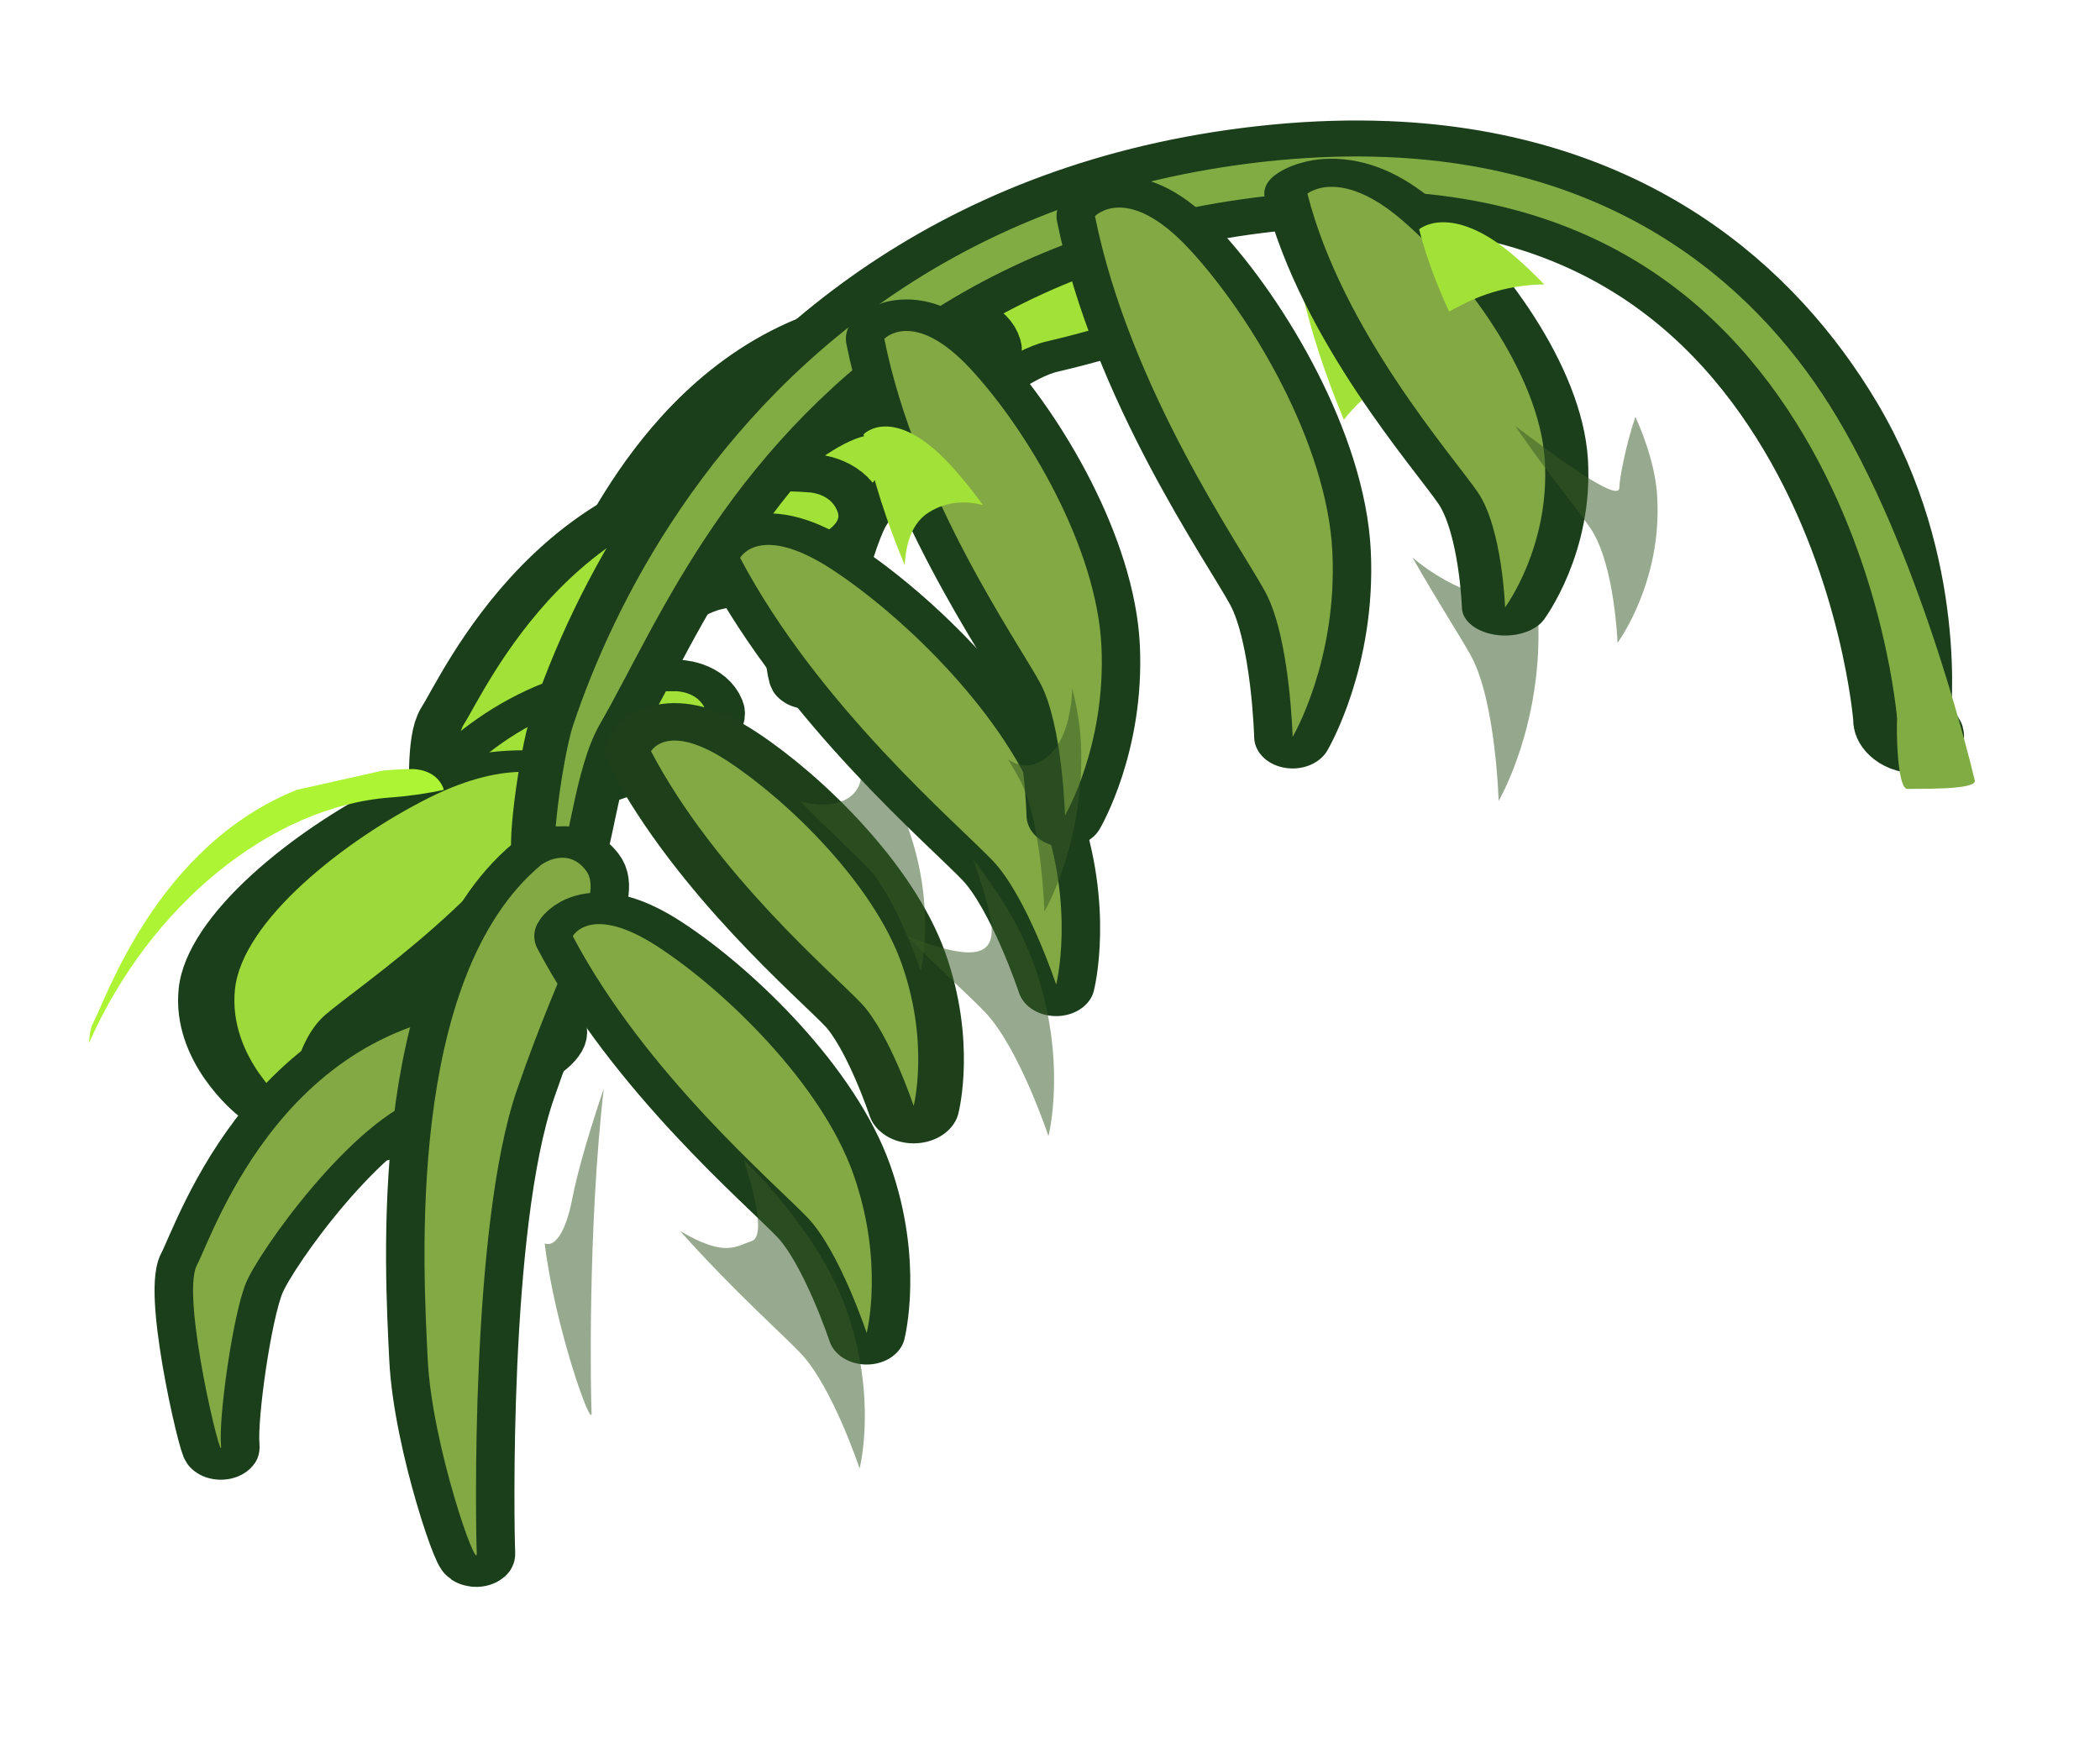 <?xml version="1.0" encoding="UTF-8" standalone="no"?>
<!-- Created with Inkscape (http://www.inkscape.org/) -->

<svg
   xmlns:dc="http://purl.org/dc/elements/1.1/"
   xmlns:cc="http://creativecommons.org/ns#"
   xmlns:rdf="http://www.w3.org/1999/02/22-rdf-syntax-ns#"
   xmlns:svg="http://www.w3.org/2000/svg"
   xmlns="http://www.w3.org/2000/svg"
   xmlns:xlink="http://www.w3.org/1999/xlink"
   xmlns:sodipodi="http://sodipodi.sourceforge.net/DTD/sodipodi-0.dtd"
   xmlns:inkscape="http://www.inkscape.org/namespaces/inkscape"
   width="247.71"
   height="206.823"
   viewBox="0 0 65.54 54.722"
   version="1.1"
   id="svg23489"
   inkscape:version="0.48.5 r10040"
   sodipodi:docname="leaf_05.svg"
   tags="palm tree leaf,tree leaf,tree part, leaves, leaf, palm tree,tree, tree part">
  <defs
     id="defs23483">
    <linearGradient
       inkscape:collect="always"
       xlink:href="#linearGradient26050"
       id="linearGradient26097"
       gradientUnits="userSpaceOnUse"
       x1="-3444.059"
       y1="8170.065"
       x2="-3439.363"
       y2="8221.897" />
    <linearGradient
       inkscape:collect="always"
       id="linearGradient26050">
      <stop
         style="stop-color:#7fad44;stop-opacity:1;"
         offset="0"
         id="stop26052" />
      <stop
         style="stop-color:#c88a37;stop-opacity:1"
         offset="1"
         id="stop26054" />
    </linearGradient>
  </defs>
  <sodipodi:namedview
     id="base"
     pagecolor="#7d848b"
     bordercolor="#666666"
     borderopacity="1.0"
     inkscape:pageopacity="0"
     inkscape:pageshadow="2"
     inkscape:zoom="0.30135381"
     inkscape:cx="520.67942"
     inkscape:cy="-96.412758"
     inkscape:document-units="px"
     inkscape:current-layer="layer1"
     showgrid="false"
     inkscape:pagecheckerboard="false"
     showborder="true"
     units="px"
     inkscape:window-width="1920"
     inkscape:window-height="1017"
     inkscape:window-x="-8"
     inkscape:window-y="-8"
     inkscape:window-maximized="1"
     inkscape:showpageshadow="false"
     guidetolerance="28"
     fit-margin-top="15"
     fit-margin-left="15"
     fit-margin-bottom="15"
     fit-margin-right="15">
    <inkscape:grid
       type="xygrid"
       id="grid24034"
       spacingx="1px"
       spacingy="1px"
       empspacing="8"
       visible="true"
       enabled="true"
       snapvisiblegridlinesonly="true"
       originx="940.923px"
       originy="-706.563px" />
  </sodipodi:namedview>
  <g
     inkscape:label="Layer 1"
     inkscape:groupmode="layer"
     id="layer1"
     transform="translate(109.487,-150.288)">
    <g
       transform="matrix(1.296,0,0,1.063,73.758,-2843.421)"
       id="g25451">
      <g
         id="g25453"
         transform="matrix(0.835,0.195,-0.195,0.835,578.673,423.87)">
        <path
           transform="matrix(0.265,0,0,0.265,-6.3049604e-6,18.562)"
           inkscape:connector-curvature="0"
           id="path25455"
           d="m -565.234,10908.612 c -24.219,3.125 -27.734,33.203 -28.906,37.5 -1.172,4.297 6.641,26.172 5.859,22.656 -0.781,-3.515 -1.172,-16.796 -0.391,-21.093 0.781,-4.297 8.203,-22.657 15.234,-26.563 7.031,-3.906 12.891,-8.203 11.719,-10.547 -1.172,-2.343 -3.516,-1.953 -3.516,-1.953 z"
           style="color:#000000;fill:#00ff00;fill-opacity:1;fill-rule:nonzero;stroke:#1b3e1b;stroke-width:8.162;stroke-linecap:round;stroke-linejoin:round;stroke-miterlimit:4;stroke-opacity:1;stroke-dasharray:none;stroke-dashoffset:0;marker:none;visibility:visible;display:inline;overflow:visible;enable-background:accumulate" />
        <path
           style="color:#000000;fill:#a2e138;fill-opacity:1;fill-rule:nonzero;stroke:none;stroke-width:12;marker:none;visibility:visible;display:inline;overflow:visible;enable-background:accumulate"
           d="m -565.234,10908.612 c -24.219,3.125 -27.734,33.203 -28.906,37.5 -1.172,4.297 6.641,26.172 5.859,22.656 -0.781,-3.515 -1.172,-16.796 -0.391,-21.093 0.781,-4.297 8.203,-22.657 15.234,-26.563 7.031,-3.906 12.891,-8.203 11.719,-10.547 -1.172,-2.343 -3.516,-1.953 -3.516,-1.953 z"
           id="path25457"
           inkscape:connector-curvature="0"
           transform="matrix(0.265,0,0,0.265,-6.3049604e-6,18.562)" />
      </g>
      <g
         transform="matrix(0.835,0.195,-0.195,0.835,573.996,425.77)"
         id="g25459">
        <path
           style="color:#000000;fill:#00ff00;fill-opacity:1;fill-rule:nonzero;stroke:#1b3e1b;stroke-width:8.162;stroke-linecap:round;stroke-linejoin:round;stroke-miterlimit:4;stroke-opacity:1;stroke-dasharray:none;stroke-dashoffset:0;marker:none;visibility:visible;display:inline;overflow:visible;enable-background:accumulate"
           d="m -565.234,10908.612 c -24.219,3.125 -27.734,33.203 -28.906,37.5 -1.172,4.297 6.641,26.172 5.859,22.656 -0.781,-3.515 -1.172,-16.796 -0.391,-21.093 0.781,-4.297 8.203,-22.657 15.234,-26.563 7.031,-3.906 12.891,-8.203 11.719,-10.547 -1.172,-2.343 -3.516,-1.953 -3.516,-1.953 z"
           id="path25461"
           inkscape:connector-curvature="0"
           transform="matrix(0.265,0,0,0.265,-6.3049604e-6,18.562)" />
        <path
           transform="matrix(0.265,0,0,0.265,-6.3049604e-6,18.562)"
           inkscape:connector-curvature="0"
           id="path25463"
           d="m -565.234,10908.612 c -24.219,3.125 -27.734,33.203 -28.906,37.5 -1.172,4.297 6.641,26.172 5.859,22.656 -0.781,-3.515 -1.172,-16.796 -0.391,-21.093 0.781,-4.297 8.203,-22.657 15.234,-26.563 7.031,-3.906 12.891,-8.203 11.719,-10.547 -1.172,-2.343 -3.516,-1.953 -3.516,-1.953 z"
           style="color:#000000;fill:#a2e138;fill-opacity:1;fill-rule:nonzero;stroke:none;stroke-width:12;marker:none;visibility:visible;display:inline;overflow:visible;enable-background:accumulate" />
      </g>
      <g
         id="g25465"
         transform="matrix(0.835,0.195,-0.195,0.835,570.507,430.648)">
        <path
           transform="matrix(0.265,0,0,0.265,-6.3049604e-6,18.562)"
           inkscape:connector-curvature="0"
           id="path25467"
           d="m -565.234,10908.612 c -24.219,3.125 -27.734,33.203 -28.906,37.5 -1.172,4.297 6.641,26.172 5.859,22.656 -0.781,-3.515 -1.172,-16.796 -0.391,-21.093 0.781,-4.297 8.203,-22.657 15.234,-26.563 7.031,-3.906 12.891,-8.203 11.719,-10.547 -1.172,-2.343 -3.516,-1.953 -3.516,-1.953 z"
           style="color:#000000;fill:#00ff00;fill-opacity:1;fill-rule:nonzero;stroke:#1b3e1b;stroke-width:10;stroke-linecap:round;stroke-linejoin:round;stroke-miterlimit:4;stroke-opacity:1;stroke-dasharray:none;stroke-dashoffset:0;marker:none;visibility:visible;display:inline;overflow:visible;enable-background:accumulate" />
        <path
           style="color:#000000;fill:#a2e138;fill-opacity:1;fill-rule:nonzero;stroke:none;stroke-width:12;marker:none;visibility:visible;display:inline;overflow:visible;enable-background:accumulate"
           d="m -565.234,10908.612 c -24.219,3.125 -27.734,33.203 -28.906,37.5 -1.172,4.297 6.641,26.172 5.859,22.656 -0.781,-3.515 -1.172,-16.796 -0.391,-21.093 0.781,-4.297 8.203,-22.657 15.234,-26.563 7.031,-3.906 12.891,-8.203 11.719,-10.547 -1.172,-2.343 -3.516,-1.953 -3.516,-1.953 z"
           id="path25469"
           inkscape:connector-curvature="0"
           transform="matrix(0.265,0,0,0.265,-6.3049604e-6,18.562)" />
      </g>
      <g
         transform="matrix(0.849,0.123,-0.123,0.849,359.894,384.969)"
         id="g25471">
        <path
           style="color:#000000;fill:#00ff00;fill-opacity:1;fill-rule:nonzero;stroke:#1b3e1b;stroke-width:8.162;stroke-linecap:round;stroke-linejoin:round;stroke-miterlimit:4;stroke-opacity:1;stroke-dasharray:none;stroke-dashoffset:0;marker:none;visibility:visible;display:inline;overflow:visible;enable-background:accumulate"
           d="m -565.234,10908.612 c -24.219,3.125 -27.734,33.203 -28.906,37.5 -1.172,4.297 6.641,26.172 5.859,22.656 -0.781,-3.515 -1.172,-16.796 -0.391,-21.093 0.781,-4.297 8.203,-22.657 15.234,-26.563 7.031,-3.906 12.891,-8.203 11.719,-10.547 -1.172,-2.343 -3.516,-1.953 -3.516,-1.953 z"
           id="path25473"
           inkscape:connector-curvature="0"
           transform="matrix(0.265,0,0,0.265,-6.3049604e-6,18.562)" />
        <path
           transform="matrix(0.265,0,0,0.265,-6.3049604e-6,18.562)"
           inkscape:connector-curvature="0"
           id="path25475"
           d="m -565.234,10908.612 c -24.219,3.125 -27.734,33.203 -28.906,37.5 -1.172,4.297 6.641,26.172 5.859,22.656 -0.781,-3.515 -1.172,-16.796 -0.391,-21.093 0.781,-4.297 8.203,-22.657 15.234,-26.563 7.031,-3.906 12.891,-8.203 11.719,-10.547 -1.172,-2.343 -3.516,-1.953 -3.516,-1.953 z"
           style="color:#000000;fill:#a2e138;fill-opacity:1;fill-rule:nonzero;stroke:none;stroke-width:12;marker:none;visibility:visible;display:inline;overflow:visible;enable-background:accumulate" />
      </g>
      <g
         id="g25477"
         transform="matrix(-1.433,0.167,0.357,0.669,-1379.469,918.979)">
        <path
           inkscape:connector-curvature="0"
           id="path25479"
           d="m -149.017,2907.342 c 1.874,4.333 5.269,7.846 6.089,8.899 0.82,1.054 1.522,3.63 1.522,3.63 0,0 0.468,-2.225 -0.351,-5.035 -0.82,-2.81 -3.279,-5.737 -5.035,-7.143 -1.756,-1.405 -2.225,-0.351 -2.225,-0.351 z"
           style="color:#000000;fill:#00ff00;fill-opacity:1;fill-rule:nonzero;stroke:#1b3e1b;stroke-width:1.836;stroke-linecap:round;stroke-linejoin:round;stroke-miterlimit:4;stroke-opacity:1;stroke-dasharray:none;stroke-dashoffset:0;marker:none;visibility:visible;display:inline;overflow:visible;enable-background:accumulate" />
        <path
           style="color:#000000;fill:#9dd93a;fill-opacity:1;fill-rule:nonzero;stroke:none;stroke-width:3.175;marker:none;visibility:visible;display:inline;overflow:visible;enable-background:accumulate"
           d="m -149.017,2907.342 c 1.874,4.333 5.269,7.846 6.089,8.899 0.82,1.054 1.522,3.63 1.522,3.63 0,0 0.468,-2.225 -0.351,-5.035 -0.82,-2.81 -3.279,-5.737 -5.035,-7.143 -1.756,-1.405 -2.225,-0.351 -2.225,-0.351 z"
           id="path25481"
           inkscape:connector-curvature="0" />
      </g>
      <g
         id="g25483"
         transform="matrix(0.849,0.123,-0.123,0.849,356.094,394.323)">
        <path
           transform="matrix(0.265,0,0,0.265,-6.3049604e-6,18.562)"
           inkscape:connector-curvature="0"
           id="path25485"
           d="m -565.234,10908.612 c -24.219,3.125 -27.734,33.203 -28.906,37.5 -1.172,4.297 6.641,26.172 5.859,22.656 -0.781,-3.515 -1.172,-16.796 -0.391,-21.093 0.781,-4.297 8.203,-22.657 15.234,-26.563 7.031,-3.906 12.891,-8.203 11.719,-10.547 -1.172,-2.343 -3.516,-1.953 -3.516,-1.953 z"
           style="color:#000000;fill:#00ff00;fill-opacity:1;fill-rule:nonzero;stroke:#1b3e1b;stroke-width:8.162;stroke-linecap:round;stroke-linejoin:round;stroke-miterlimit:4;stroke-opacity:1;stroke-dasharray:none;stroke-dashoffset:0;marker:none;visibility:visible;display:inline;overflow:visible;enable-background:accumulate" />
        <path
           style="color:#000000;fill:#83a944;fill-opacity:1;fill-rule:nonzero;stroke:none;stroke-width:12;marker:none;visibility:visible;display:inline;overflow:visible;enable-background:accumulate"
           d="m -565.234,10908.612 c -24.219,3.125 -27.734,33.203 -28.906,37.5 -1.172,4.297 6.641,26.172 5.859,22.656 -0.781,-3.515 -1.172,-16.796 -0.391,-21.093 0.781,-4.297 8.203,-22.657 15.234,-26.563 7.031,-3.906 12.891,-8.203 11.719,-10.547 -1.172,-2.343 -3.516,-1.953 -3.516,-1.953 z"
           id="path25487"
           inkscape:connector-curvature="0"
           transform="matrix(0.265,0,0,0.265,-6.3049604e-6,18.562)" />
        <path
           inkscape:connector-curvature="0"
           style="color:#000000;fill:#acf434;fill-opacity:1;fill-rule:nonzero;stroke:none;stroke-width:12;marker:none;visibility:visible;display:inline;overflow:visible;enable-background:accumulate"
           d="m -489.625,10668.344 c -0.943,-0.01 -1.833,0.07 -2.719,0.156 -3.565,0.99 -4.14,1.12 -7.875,2.156 -12.724,6.242 -17.332,23.144 -18.562,25.969 -0.203,0.466 -0.311,1.213 -0.344,2.156 5.533,-15.347 16.642,-26.3 27.438,-27.281 1.817,-0.165 3.412,-0.468 4.844,-0.844 -0.01,-0.07 -0.008,-0.147 -0.031,-0.218 -0.705,-2.134 -2.75,-2.094 -2.75,-2.094 z"
           transform="matrix(0.305,-0.044,0.044,0.305,-473.947,-373.777)"
           id="path25489" />
      </g>
      <g
         id="g25491"
         transform="matrix(1.117,0,0,1.117,87.05,-315.128)">
        <path
           style="font-size:medium;font-style:normal;font-variant:normal;font-weight:normal;font-stretch:normal;text-indent:0;text-align:start;text-decoration:none;line-height:normal;letter-spacing:normal;word-spacing:normal;text-transform:none;direction:ltr;block-progression:tb;writing-mode:lr-tb;text-anchor:start;baseline-shift:baseline;color:#000000;fill:#7fad44;fill-opacity:1;stroke:#1b3e1b;stroke-width:1.891;stroke-linejoin:round;stroke-miterlimit:4;stroke-opacity:1;stroke-dasharray:none;marker:none;visibility:visible;display:inline;overflow:visible;enable-background:accumulate;font-family:Sans;-inkscape-font-specification:Sans"
           d="m -174.636,2807.54 c -0.73,-0.036 -1.51,-0.01 -2.329,0.085 -6.539,0.767 -10.552,5.005 -12.866,9.14 -1.157,2.068 -1.894,4.124 -2.329,5.715 -0.217,0.796 -0.538,3.567 -0.319,3.488 0.219,-0.079 0.342,-2.343 0.891,-3.506 0.666,-1.413 1.343,-3.239 2.455,-5.226 2.224,-3.974 6.005,-7.978 12.264,-8.712 6.248,-0.733 9.459,2.675 11.236,6.315 1.776,3.639 2.018,7.47 2.018,7.47 -0.016,0.254 0.198,0.496 0.429,0.484 0.231,-0.012 -0.183,-0.275 -0.221,-0.527 0,0 0.388,-4.011 -1.489,-7.856 -1.642,-3.364 -4.633,-6.624 -9.741,-6.871 z"
           id="path25493"
           inkscape:connector-curvature="0"
           sodipodi:nodetypes="ccccssccscscscc" />
        <path
           sodipodi:nodetypes="ccccssccscscscc"
           inkscape:connector-curvature="0"
           id="path25495"
           d="m -174.636,2807.54 c -0.73,-0.036 -1.51,-0.01 -2.329,0.085 -6.539,0.767 -10.552,5.005 -12.866,9.14 -1.157,2.068 -1.894,4.124 -2.329,5.715 -0.217,0.796 -0.538,3.567 -0.319,3.488 0.219,-0.079 0.342,-2.343 0.891,-3.506 0.666,-1.413 1.343,-3.239 2.455,-5.226 2.224,-3.974 6.005,-7.978 12.264,-8.712 6.248,-0.733 9.459,2.675 11.236,6.315 1.776,3.639 2.018,7.47 2.018,7.47 -0.016,0.254 -0.004,1.853 0.227,1.841 0.231,-0.012 1.485,0.033 1.448,-0.219 0,0 -1.078,-5.675 -2.955,-9.52 -1.642,-3.364 -4.633,-6.624 -9.741,-6.871 z"
           style="font-size:medium;font-style:normal;font-variant:normal;font-weight:normal;font-stretch:normal;text-indent:0;text-align:start;text-decoration:none;line-height:normal;letter-spacing:normal;word-spacing:normal;text-transform:none;direction:ltr;block-progression:tb;writing-mode:lr-tb;text-anchor:start;baseline-shift:baseline;color:#000000;fill:#7fad44;fill-opacity:1;stroke:none;stroke-width:1.323;marker:none;visibility:visible;display:inline;overflow:visible;enable-background:accumulate;font-family:Sans;-inkscape-font-specification:Sans" />
      </g>
      <g
         id="g25497"
         transform="matrix(0.999,-0.039,0.039,0.999,-92.112,-69.897)"
         inkscape:transform-center-x="5.8692067"
         inkscape:transform-center-y="35.259106">
        <path
           sodipodi:nodetypes="cssccc"
           inkscape:connector-curvature="0"
           id="path25499"
           d="m -149.83,2908.633 c -3.41,3.197 -3.303,11.827 -3.303,14.384 0,2.557 0.959,6.393 0.959,5.753 0,-0.639 0.213,-9.589 1.492,-13.531 1.279,-3.943 2.344,-5.647 1.918,-6.393 -0.426,-0.746 -1.065,-0.213 -1.065,-0.213 z"
           style="color:#000000;fill:#00ff00;stroke:#1b3e1b;stroke-width:1.852;stroke-linecap:round;stroke-linejoin:round;stroke-miterlimit:4;stroke-opacity:1;stroke-dasharray:none;stroke-dashoffset:0;marker:none;visibility:visible;display:inline;overflow:visible;enable-background:accumulate" />
        <path
           style="color:#000000;fill:#83a944;fill-opacity:1;stroke:none;stroke-width:3.175;marker:none;visibility:visible;display:inline;overflow:visible;enable-background:accumulate"
           d="m -149.83,2908.633 c -3.41,3.197 -3.303,11.827 -3.303,14.384 0,2.557 0.959,6.393 0.959,5.753 0,-0.639 0.213,-9.589 1.492,-13.531 1.279,-3.943 2.344,-5.647 1.918,-6.393 -0.426,-0.746 -1.065,-0.213 -1.065,-0.213 z"
           id="path25501"
           inkscape:connector-curvature="0"
           sodipodi:nodetypes="cssccc" />
        <path
           inkscape:connector-curvature="0"
           style="opacity:0.518;color:#000000;fill:#365a26;fill-opacity:1;stroke:none;stroke-width:3.175;marker:none;visibility:visible;display:inline;overflow:visible;enable-background:accumulate"
           d="m -492.688,10712.969 c -1.219,4.393 -2.369,8.985 -2.906,12.343 -0.557,3.481 -1.541,5.346 -2.5,4.876 0.913,9.388 4.335,21.005 4.25,18.812 -0.068,-1.765 -0.352,-20.292 1.156,-36.031 z"
           transform="matrix(0.264,0.01,-0.01,0.264,88.615,91.963)"
           id="path25503" />
      </g>
      <g
         id="g25505"
         transform="matrix(0.93,0,0,0.93,10.986,139.941)">
        <path
           inkscape:connector-curvature="0"
           id="path25507"
           d="m -149.017,2907.342 c 1.874,4.333 5.269,7.846 6.089,8.899 0.82,1.054 1.522,3.63 1.522,3.63 0,0 0.468,-2.225 -0.351,-5.035 -0.82,-2.81 -3.279,-5.737 -5.035,-7.143 -1.756,-1.405 -2.225,-0.351 -2.225,-0.351 z"
           style="color:#000000;fill:#00ff00;fill-opacity:1;fill-rule:nonzero;stroke:#1b3e1b;stroke-width:1.992;stroke-linecap:round;stroke-linejoin:round;stroke-miterlimit:4;stroke-opacity:1;stroke-dasharray:none;stroke-dashoffset:0;marker:none;visibility:visible;display:inline;overflow:visible;enable-background:accumulate" />
        <path
           style="color:#000000;fill:#83a944;fill-opacity:1;fill-rule:nonzero;stroke:none;stroke-width:3.175;marker:none;visibility:visible;display:inline;overflow:visible;enable-background:accumulate"
           d="m -149.017,2907.342 c 1.874,4.333 5.269,7.846 6.089,8.899 0.82,1.054 1.522,3.63 1.522,3.63 0,0 0.468,-2.225 -0.351,-5.035 -0.82,-2.81 -3.279,-5.737 -5.035,-7.143 -1.756,-1.405 -2.225,-0.351 -2.225,-0.351 z"
           id="path25509"
           inkscape:connector-curvature="0" />
        <path
           inkscape:connector-curvature="0"
           style="opacity:0.518;color:#000000;fill:#365a26;fill-opacity:1;fill-rule:nonzero;stroke:none;stroke-width:3.175;marker:none;visibility:visible;display:inline;overflow:visible;enable-background:accumulate"
           d="m -465.906,10684 c 0.665,2.454 2.17,8.526 0.75,9.094 -1.438,0.575 -2.389,1.834 -6.5,-1.125 4.819,6.588 9.338,11.466 10.969,13.562 2.88,3.704 5.344,12.75 5.344,12.75 0,0 1.661,-7.813 -1.219,-17.687 -1.685,-5.778 -5.363,-11.688 -9.344,-16.594 z"
           transform="matrix(0.285,0,0,0.285,-11.817,-130.561)"
           id="path25511" />
      </g>
      <g
         transform="matrix(0.831,0,0,0.831,-1.882,422.341)"
         id="g25513">
        <path
           style="color:#000000;fill:#0d9500;fill-opacity:1;fill-rule:nonzero;stroke:#1d401b;stroke-width:2.646;stroke-linecap:round;stroke-linejoin:round;stroke-miterlimit:4;stroke-opacity:1;stroke-dasharray:none;stroke-dashoffset:0;marker:none;visibility:visible;display:inline;overflow:visible;enable-background:accumulate"
           d="m -149.017,2907.342 c 1.874,4.333 5.269,7.846 6.089,8.899 0.82,1.054 1.522,3.63 1.522,3.63 0,0 0.468,-2.225 -0.351,-5.035 -0.82,-2.81 -3.279,-5.737 -5.035,-7.143 -1.756,-1.405 -2.225,-0.351 -2.225,-0.351 z"
           id="path25515"
           inkscape:connector-curvature="0" />
        <path
           inkscape:connector-curvature="0"
           id="path25517"
           d="m -149.017,2907.342 c 1.874,4.333 5.269,7.846 6.089,8.899 0.82,1.054 1.522,3.63 1.522,3.63 0,0 0.468,-2.225 -0.351,-5.035 -0.82,-2.81 -3.279,-5.737 -5.035,-7.143 -1.756,-1.405 -2.225,-0.351 -2.225,-0.351 z"
           style="color:#000000;fill:#83a944;fill-opacity:1;fill-rule:nonzero;stroke:none;stroke-width:3.175;marker:none;visibility:visible;display:inline;overflow:visible;enable-background:accumulate" />
        <path
           inkscape:connector-curvature="0"
           style="opacity:0.518;color:#000000;fill:#365a26;fill-opacity:1;fill-rule:nonzero;stroke:none;stroke-width:3.175;marker:none;visibility:visible;display:inline;overflow:visible;enable-background:accumulate"
           d="m -456.75,10669.938 c -0.111,0.679 -0.099,1.562 0.094,2.624 0.513,2.822 -1.585,5.07 -5.469,3.813 2.808,3.484 5.154,6.109 6.188,7.437 2.574,3.311 4.781,11.407 4.781,11.407 0,0 1.449,-6.988 -1.125,-15.813 -0.932,-3.193 -2.537,-6.423 -4.469,-9.468 z"
           transform="matrix(0.318,0,0,0.318,2.265,-485.978)"
           id="path25519" />
      </g>
      <g
         id="g25521"
         transform="translate(25.447,-74.68)">
        <path
           inkscape:connector-curvature="0"
           id="path25523"
           d="m -149.017,2907.342 c 1.874,4.333 5.269,7.846 6.089,8.899 0.82,1.054 1.522,3.63 1.522,3.63 0,0 0.468,-2.225 -0.351,-5.035 -0.82,-2.81 -3.279,-5.737 -5.035,-7.143 -1.756,-1.405 -2.225,-0.351 -2.225,-0.351 z"
           style="color:#000000;fill:#00ff00;fill-opacity:1;fill-rule:nonzero;stroke:#1b3e1b;stroke-width:1.852;stroke-linecap:round;stroke-linejoin:round;stroke-miterlimit:4;stroke-opacity:1;stroke-dasharray:none;stroke-dashoffset:0;marker:none;visibility:visible;display:inline;overflow:visible;enable-background:accumulate" />
        <path
           style="color:#000000;fill:#83a944;fill-opacity:1;fill-rule:nonzero;stroke:none;stroke-width:3.175;marker:none;visibility:visible;display:inline;overflow:visible;enable-background:accumulate"
           d="m -149.017,2907.342 c 1.874,4.333 5.269,7.846 6.089,8.899 0.82,1.054 1.522,3.63 1.522,3.63 0,0 0.468,-2.225 -0.351,-5.035 -0.82,-2.81 -3.279,-5.737 -5.035,-7.143 -1.756,-1.405 -2.225,-0.351 -2.225,-0.351 z"
           id="path25525"
           inkscape:connector-curvature="0" />
        <path
           inkscape:connector-curvature="0"
           style="opacity:0.518;color:#000000;fill:#365a26;fill-opacity:1;fill-rule:nonzero;stroke:none;stroke-width:3.175;marker:none;visibility:visible;display:inline;overflow:visible;enable-background:accumulate"
           d="m -445.094,10652.688 c 0.633,2.256 1.253,4.599 1.531,6.406 0.644,4.186 -1.117,5.122 -7.562,2.062 3.214,3.962 5.896,6.898 7.094,8.438 3.098,3.984 5.75,13.718 5.75,13.718 0,0 1.785,-8.409 -1.312,-19.031 -1.14,-3.909 -3.122,-7.873 -5.5,-11.593 z"
           transform="matrix(0.265,0,0,0.265,-25.447,93.243)"
           id="path25527" />
      </g>
      <g
         transform="matrix(0.97,0.242,-0.242,0.97,728.026,42.172)"
         id="g25529">
        <path
           style="color:#000000;fill:#00ff00;fill-opacity:1;fill-rule:nonzero;stroke:#1b3e1b;stroke-width:1.852;stroke-linecap:round;stroke-linejoin:round;stroke-miterlimit:4;stroke-opacity:1;stroke-dasharray:none;stroke-dashoffset:0;marker:none;visibility:visible;display:inline;overflow:visible;enable-background:accumulate"
           d="m -149.017,2907.342 c 1.874,4.333 5.269,7.846 6.089,8.899 0.82,1.054 1.522,3.63 1.522,3.63 0,0 0.468,-2.225 -0.351,-5.035 -0.82,-2.81 -3.279,-5.737 -5.035,-7.143 -1.756,-1.405 -2.225,-0.351 -2.225,-0.351 z"
           id="path25531"
           inkscape:connector-curvature="0" />
        <path
           inkscape:connector-curvature="0"
           id="path25533"
           d="m -149.017,2907.342 c 1.874,4.333 5.269,7.846 6.089,8.899 0.82,1.054 1.522,3.63 1.522,3.63 0,0 0.468,-2.225 -0.351,-5.035 -0.82,-2.81 -3.279,-5.737 -5.035,-7.143 -1.756,-1.405 -2.225,-0.351 -2.225,-0.351 z"
           style="color:#000000;fill:#83a944;fill-opacity:1;fill-rule:nonzero;stroke:none;stroke-width:3.175;marker:none;visibility:visible;display:inline;overflow:visible;enable-background:accumulate" />
        <path
           inkscape:connector-curvature="0"
           style="opacity:0.518;color:#000000;fill:#365a26;fill-opacity:1;fill-rule:nonzero;stroke:none;stroke-width:3.175;marker:none;visibility:visible;display:inline;overflow:visible;enable-background:accumulate"
           d="m -432.656,10643.594 c -0.126,3.185 -0.753,6.215 -2.406,7.718 -1.204,1.095 -2.321,1.076 -3.438,0.157 0.43,0.865 0.786,1.602 1.031,2.156 2.043,4.615 2.281,14.719 2.281,14.719 0,0 3.75,-7.726 3.312,-18.782 -0.077,-1.943 -0.378,-3.95 -0.781,-5.968 z"
           transform="matrix(0.257,-0.064,0.064,0.257,-712.135,153.112)"
           id="path25535" />
        <path
           inkscape:connector-curvature="0"
           style="color:#000000;fill:#a2e138;fill-opacity:1;fill-rule:nonzero;stroke:none;stroke-width:3.175;marker:none;visibility:visible;display:inline;overflow:visible;enable-background:accumulate"
           d="m -449.688,10614.562 c -1.315,0.01 -1.969,0.876 -1.969,0.876 0.835,5.049 2.192,9.946 3.75,14.5 0.117,-2.58 0.719,-4.751 2.219,-5.876 1.63,-1.222 3.327,-1.289 4.906,-0.781 -1.027,-1.697 -2.042,-3.234 -3.031,-4.531 -2.579,-3.379 -4.56,-4.202 -5.875,-4.188 z"
           transform="matrix(0.257,-0.064,0.064,0.257,-712.135,153.112)"
           id="path25537" />
      </g>
      <g
         id="g25539"
         transform="matrix(1.06,0.264,-0.264,1.06,810.472,-219.812)">
        <path
           inkscape:connector-curvature="0"
           id="path25541"
           d="m -149.017,2907.342 c 1.874,4.333 5.269,7.846 6.089,8.899 0.82,1.054 1.522,3.63 1.522,3.63 0,0 0.468,-2.225 -0.351,-5.035 -0.82,-2.81 -3.279,-5.737 -5.035,-7.143 -1.756,-1.405 -2.225,-0.351 -2.225,-0.351 z"
           style="color:#000000;fill:#00ff00;fill-opacity:1;fill-rule:nonzero;stroke:#1b3e1b;stroke-width:1.695;stroke-linecap:round;stroke-linejoin:round;stroke-miterlimit:4;stroke-opacity:1;stroke-dasharray:none;stroke-dashoffset:0;marker:none;visibility:visible;display:inline;overflow:visible;enable-background:accumulate" />
        <path
           style="color:#000000;fill:#83a944;fill-opacity:1;fill-rule:nonzero;stroke:none;stroke-width:3.175;marker:none;visibility:visible;display:inline;overflow:visible;enable-background:accumulate"
           d="m -149.017,2907.342 c 1.874,4.333 5.269,7.846 6.089,8.899 0.82,1.054 1.522,3.63 1.522,3.63 0,0 0.468,-2.225 -0.351,-5.035 -0.82,-2.81 -3.279,-5.737 -5.035,-7.143 -1.756,-1.405 -2.225,-0.351 -2.225,-0.351 z"
           id="path25543"
           inkscape:connector-curvature="0" />
        <path
           inkscape:connector-curvature="0"
           style="opacity:0.527;color:#000000;fill:#365a26;fill-opacity:1;fill-rule:nonzero;stroke:none;stroke-width:3.175;marker:none;visibility:visible;display:inline;overflow:visible;enable-background:accumulate"
           d="m -417.25,10626.312 c -0.298,3.804 -0.644,7.709 -0.812,8.719 -0.266,1.593 -4.713,0.214 -8.562,-3.719 2.38,5.096 4.444,8.977 5.312,10.938 2.232,5.042 2.469,16.062 2.469,16.062 0,0 4.104,-8.451 3.625,-20.531 -0.147,-3.713 -0.89,-7.616 -2.031,-11.469 z"
           transform="matrix(0.235,-0.059,0.059,0.235,-666.996,391.028)"
           id="path25545" />
        <path
           inkscape:connector-curvature="0"
           style="color:#000000;fill:#a2e138;fill-opacity:1;fill-rule:nonzero;stroke:none;stroke-width:3.175;marker:none;visibility:visible;display:inline;overflow:visible;enable-background:accumulate"
           d="m -434.656,10599.562 c -1.437,0.02 -2.188,0.938 -2.188,0.938 0.891,5.387 2.348,10.624 4,15.5 0.465,-0.74 1.023,-1.485 1.688,-2.219 2.675,-2.956 5.284,-3.244 7.469,-2.562 -1.52,-2.72 -3.112,-5.152 -4.594,-7.094 -2.818,-3.692 -4.938,-4.578 -6.375,-4.563 z"
           transform="matrix(0.235,-0.059,0.059,0.235,-666.996,391.028)"
           id="path25547" />
      </g>
      <g
         transform="matrix(1.06,0.21,-0.264,0.842,815.588,405.281)"
         id="g25549">
        <path
           style="color:#000000;fill:#00ff00;fill-opacity:1;fill-rule:nonzero;stroke:#1b3e1b;stroke-width:1.902;stroke-linecap:round;stroke-linejoin:round;stroke-miterlimit:4;stroke-opacity:1;stroke-dasharray:none;stroke-dashoffset:0;marker:none;visibility:visible;display:inline;overflow:visible;enable-background:accumulate"
           d="m -149.017,2907.342 c 1.874,4.333 5.269,7.846 6.089,8.899 0.82,1.054 1.522,3.63 1.522,3.63 0,0 0.468,-2.225 -0.351,-5.035 -0.82,-2.81 -3.279,-5.737 -5.035,-7.143 -1.756,-1.405 -2.225,-0.351 -2.225,-0.351 z"
           id="path25551"
           inkscape:connector-curvature="0" />
        <path
           inkscape:connector-curvature="0"
           id="path25553"
           d="m -149.017,2907.342 c 1.874,4.333 5.269,7.846 6.089,8.899 0.82,1.054 1.522,3.63 1.522,3.63 0,0 0.468,-2.225 -0.351,-5.035 -0.82,-2.81 -3.279,-5.737 -5.035,-7.143 -1.756,-1.405 -2.225,-0.351 -2.225,-0.351 z"
           style="color:#000000;fill:#83a944;fill-opacity:1;fill-rule:nonzero;stroke:none;stroke-width:3.175;marker:none;visibility:visible;display:inline;overflow:visible;enable-background:accumulate" />
        <path
           inkscape:connector-curvature="0"
           style="opacity:0.518;color:#000000;fill:#365a26;fill-opacity:1;fill-rule:nonzero;stroke:none;stroke-width:3.175;marker:none;visibility:visible;display:inline;overflow:visible;enable-background:accumulate"
           d="m -397.844,10613.375 c -0.868,3.049 -1.469,6.912 -1.469,7.844 0,1.508 -3.949,-1.729 -9.469,-6.844 2.98,5.338 5.766,9.437 6.812,11.313 2.232,4.003 2.469,12.75 2.469,12.75 0,0 4.104,-6.692 3.625,-16.282 -0.142,-2.839 -0.897,-5.833 -1.969,-8.781 z"
           transform="matrix(0.235,-0.059,0.074,0.296,-832.073,-252.114)"
           id="path25555" />
        <path
           inkscape:connector-curvature="0"
           style="color:#000000;fill:#a2e138;fill-opacity:1;fill-rule:nonzero;stroke:none;stroke-width:3.175;marker:none;visibility:visible;display:inline;overflow:visible;enable-background:accumulate"
           d="m -415.344,10591.781 c -1.437,0.01 -2.156,0.781 -2.156,0.781 0.652,3.129 1.613,6.188 2.719,9.126 0.297,-0.217 0.637,-0.412 0.969,-0.626 2.68,-1.723 5.293,-2.346 7.688,-2.374 -0.949,-1.205 -1.899,-2.3 -2.812,-3.25 -2.818,-2.931 -4.97,-3.669 -6.406,-3.657 z"
           transform="matrix(0.235,-0.059,0.074,0.296,-832.073,-252.114)"
           id="path25557" />
      </g>
    </g>
  </g>
</svg>
